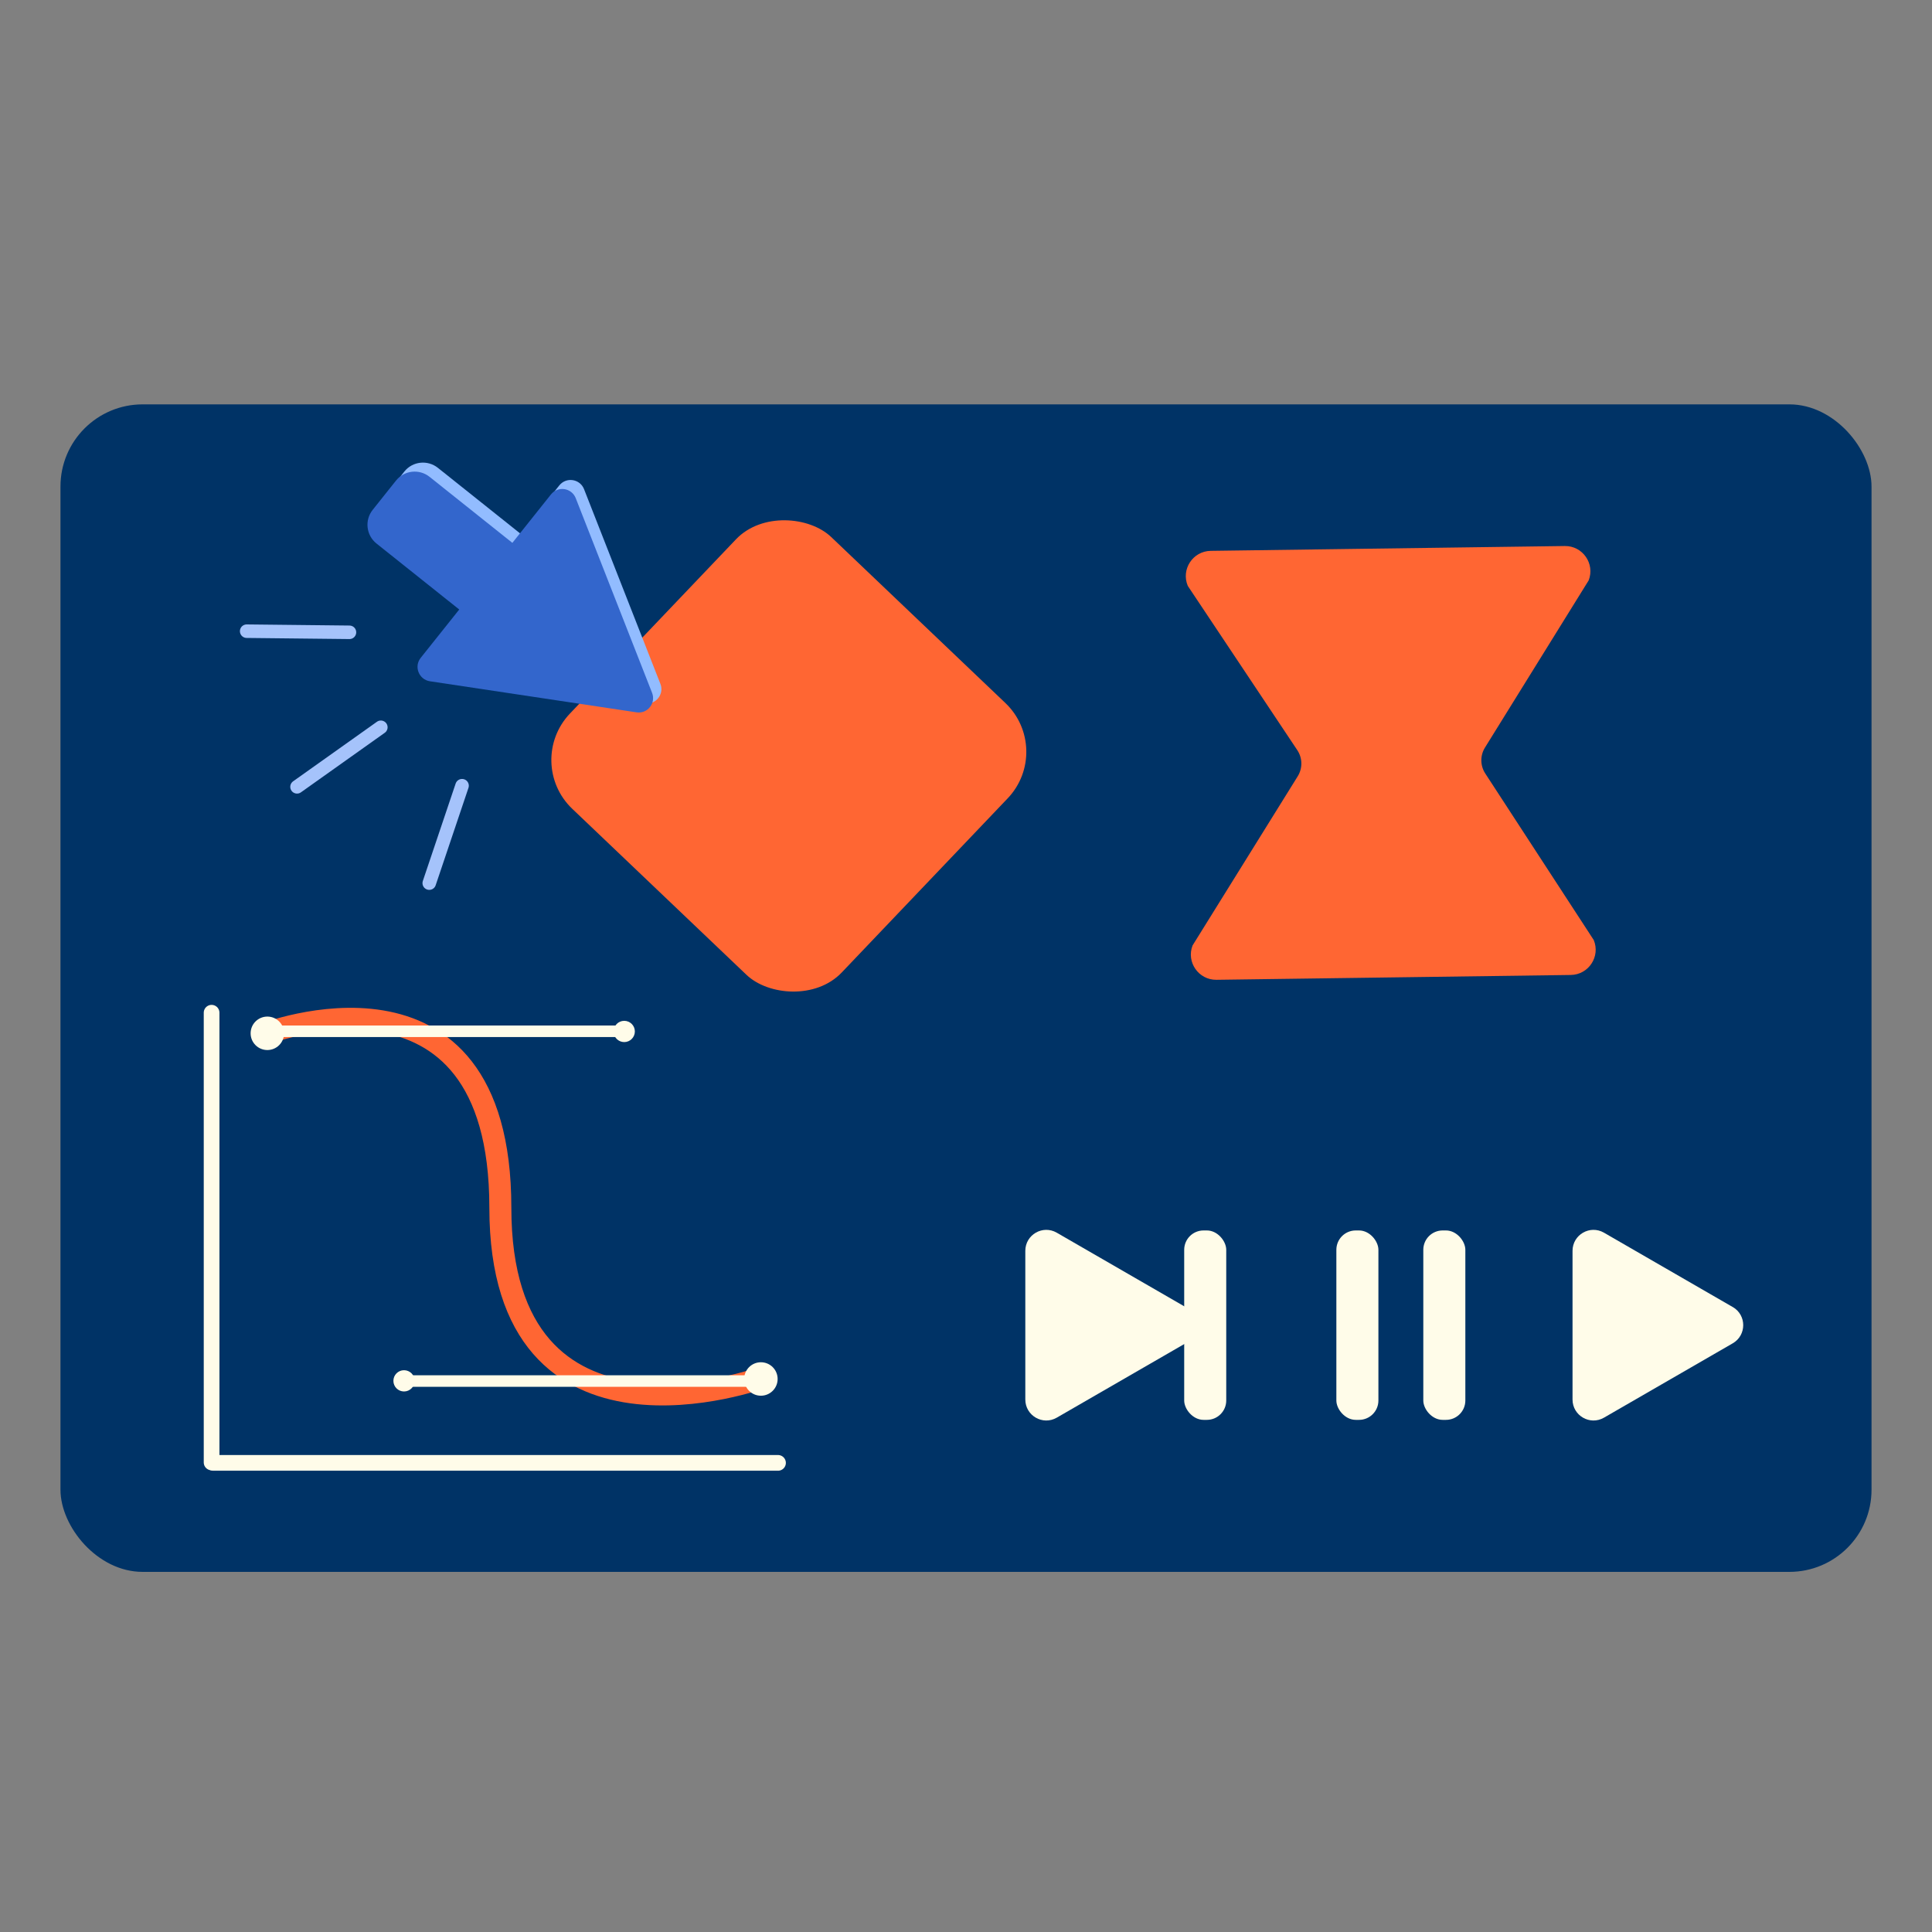 <?xml version="1.0" encoding="UTF-8"?>
<svg id="Contenue" xmlns="http://www.w3.org/2000/svg" viewBox="0 0 500 500">
  <rect x="0" y="0" width="500" height="500" fill="#808080" stroke="none"/>
  <defs>
    <style>
      .cls-1 {
        fill: #036;
      }

      .cls-2 {
        stroke: #a5c3fb;
        stroke-width: 3.5px;
      }

      .cls-2, .cls-3 {
        stroke-linejoin: round;
      }

      .cls-2, .cls-3, .cls-4, .cls-5 {
        fill: none;
        stroke-linecap: round;
      }

      .cls-3 {
        stroke: #f63;
        stroke-width: 5.69px;
      }

      .cls-6 {
        fill: #92bcff;
      }

      .cls-4 {
        stroke-width: 2.99px;
      }

      .cls-4, .cls-5 {
        stroke: #fffce9;
        stroke-miterlimit: 10;
      }

      .cls-7 {
        fill: #fffce9;
      }

      .cls-5 {
        stroke-width: 4.06px;
      }

      .cls-8 {
        fill: #36c;
      }

      .cls-9 {
        fill: #f63;
      }
    </style>
  </defs>
  <rect class="cls-1" x="15.65" y="104.65" width="468.7" height="302.15" rx="21.26" ry="21.26"/>
  <path class="cls-9" d="M406.53,252.32l-91.71,1.25c-4.62.06-7.85-4.57-6.19-8.88l27.22-43.79c1.29-2.08,1.25-4.72-.11-6.76l-28.34-42.51c-1.8-4.27,1.3-9,5.93-9.07l91.64-1.25c4.63-.06,7.85,4.58,6.18,8.89l-26.84,43.27c-1.28,2.06-1.25,4.67.07,6.7l28.08,43.11c1.77,4.27-1.33,8.98-5.95,9.04Z"/>
  <path class="cls-7" d="M306.81,338.26l-33.32-19.24c-3.62-2.09-8.14.52-8.14,4.7v38.47c0,4.18,4.52,6.79,8.14,4.7l33.32-19.24c3.62-2.09,3.62-7.31,0-9.4Z"/>
  <path class="cls-7" d="M448.43,338.26l-33.32-19.24c-3.62-2.09-8.14.52-8.14,4.7v38.47c0,4.18,4.52,6.79,8.14,4.7l33.32-19.24c3.62-2.09,3.62-7.31,0-9.4Z"/>
  <rect class="cls-7" x="306.47" y="318.44" width="10.88" height="49.02" rx="5.01" ry="5.01"/>
  <rect class="cls-7" x="345.85" y="318.44" width="10.88" height="49.02" rx="5.01" ry="5.01"/>
  <rect class="cls-7" x="368.35" y="318.44" width="10.88" height="49.02" rx="5.01" ry="5.01"/>
  <g>
    <path class="cls-3" d="M67.91,267.8s61.58-24.25,61.58,44.74,67.97,43.89,67.97,43.89"/>
    <line class="cls-4" x1="68.27" y1="266.89" x2="161.14" y2="266.89"/>
    <circle class="cls-7" cx="69.19" cy="267.42" r="4.33"/>
    <circle class="cls-7" cx="161.55" cy="266.94" r="2.75"/>
    <line class="cls-4" x1="197.85" y1="357.41" x2="104.98" y2="357.41"/>
    <circle class="cls-7" cx="196.92" cy="356.88" r="4.33"/>
    <circle class="cls-7" cx="104.56" cy="357.36" r="2.75"/>
    <line class="cls-5" x1="54.76" y1="262.09" x2="54.76" y2="378.48"/>
    <line class="cls-5" x1="55.22" y1="378.59" x2="201.35" y2="378.59"/>
  </g>
  <rect class="cls-9" x="155.58" y="147.05" width="97.15" height="97.15" rx="17.44" ry="17.44" transform="translate(-78.31 208.47) rotate(-46.38)"/>
  <g>
    <path class="cls-6" d="M151.16,126.62l19.74,50.34c1.07,2.68-1.18,5.51-4.03,5.06l-53.47-8.04c-2.85-.45-4.17-3.8-2.38-6.05l9.98-12.52-21.42-17.08c-2.67-2.13-3.11-6.04-.98-8.71l6.04-7.58c2.13-2.67,6.02-3.09,8.69-.96l21.42,17.08,9.98-12.52c1.81-2.27,5.37-1.73,6.43.97Z"/>
    <path class="cls-8" d="M149.01,128.95l19.74,50.34c1.07,2.68-1.18,5.51-4.03,5.06l-53.47-8.04c-2.85-.45-4.17-3.8-2.38-6.05l9.98-12.52-21.42-17.08c-2.67-2.13-3.11-6.04-.98-8.71l6.04-7.58c2.13-2.67,6.02-3.09,8.69-.96l21.42,17.08,9.98-12.52c1.81-2.27,5.37-1.73,6.43.97Z"/>
  </g>
  <g>
    <g id="_Répétition_radiale_" data-name="&amp;lt;Répétition radiale&amp;gt;">
      <line class="cls-2" x1="90.44" y1="163.64" x2="63.84" y2="163.35"/>
    </g>
    <g id="_Répétition_radiale_-2" data-name="&amp;lt;Répétition radiale&amp;gt;">
      <line class="cls-2" x1="98.56" y1="188.22" x2="76.87" y2="203.63"/>
    </g>
    <g id="_Répétition_radiale_-3" data-name="&amp;lt;Répétition radiale&amp;gt;">
      <line class="cls-2" x1="119.58" y1="203.34" x2="111.09" y2="228.55"/>
    </g>
  </g>
</svg>